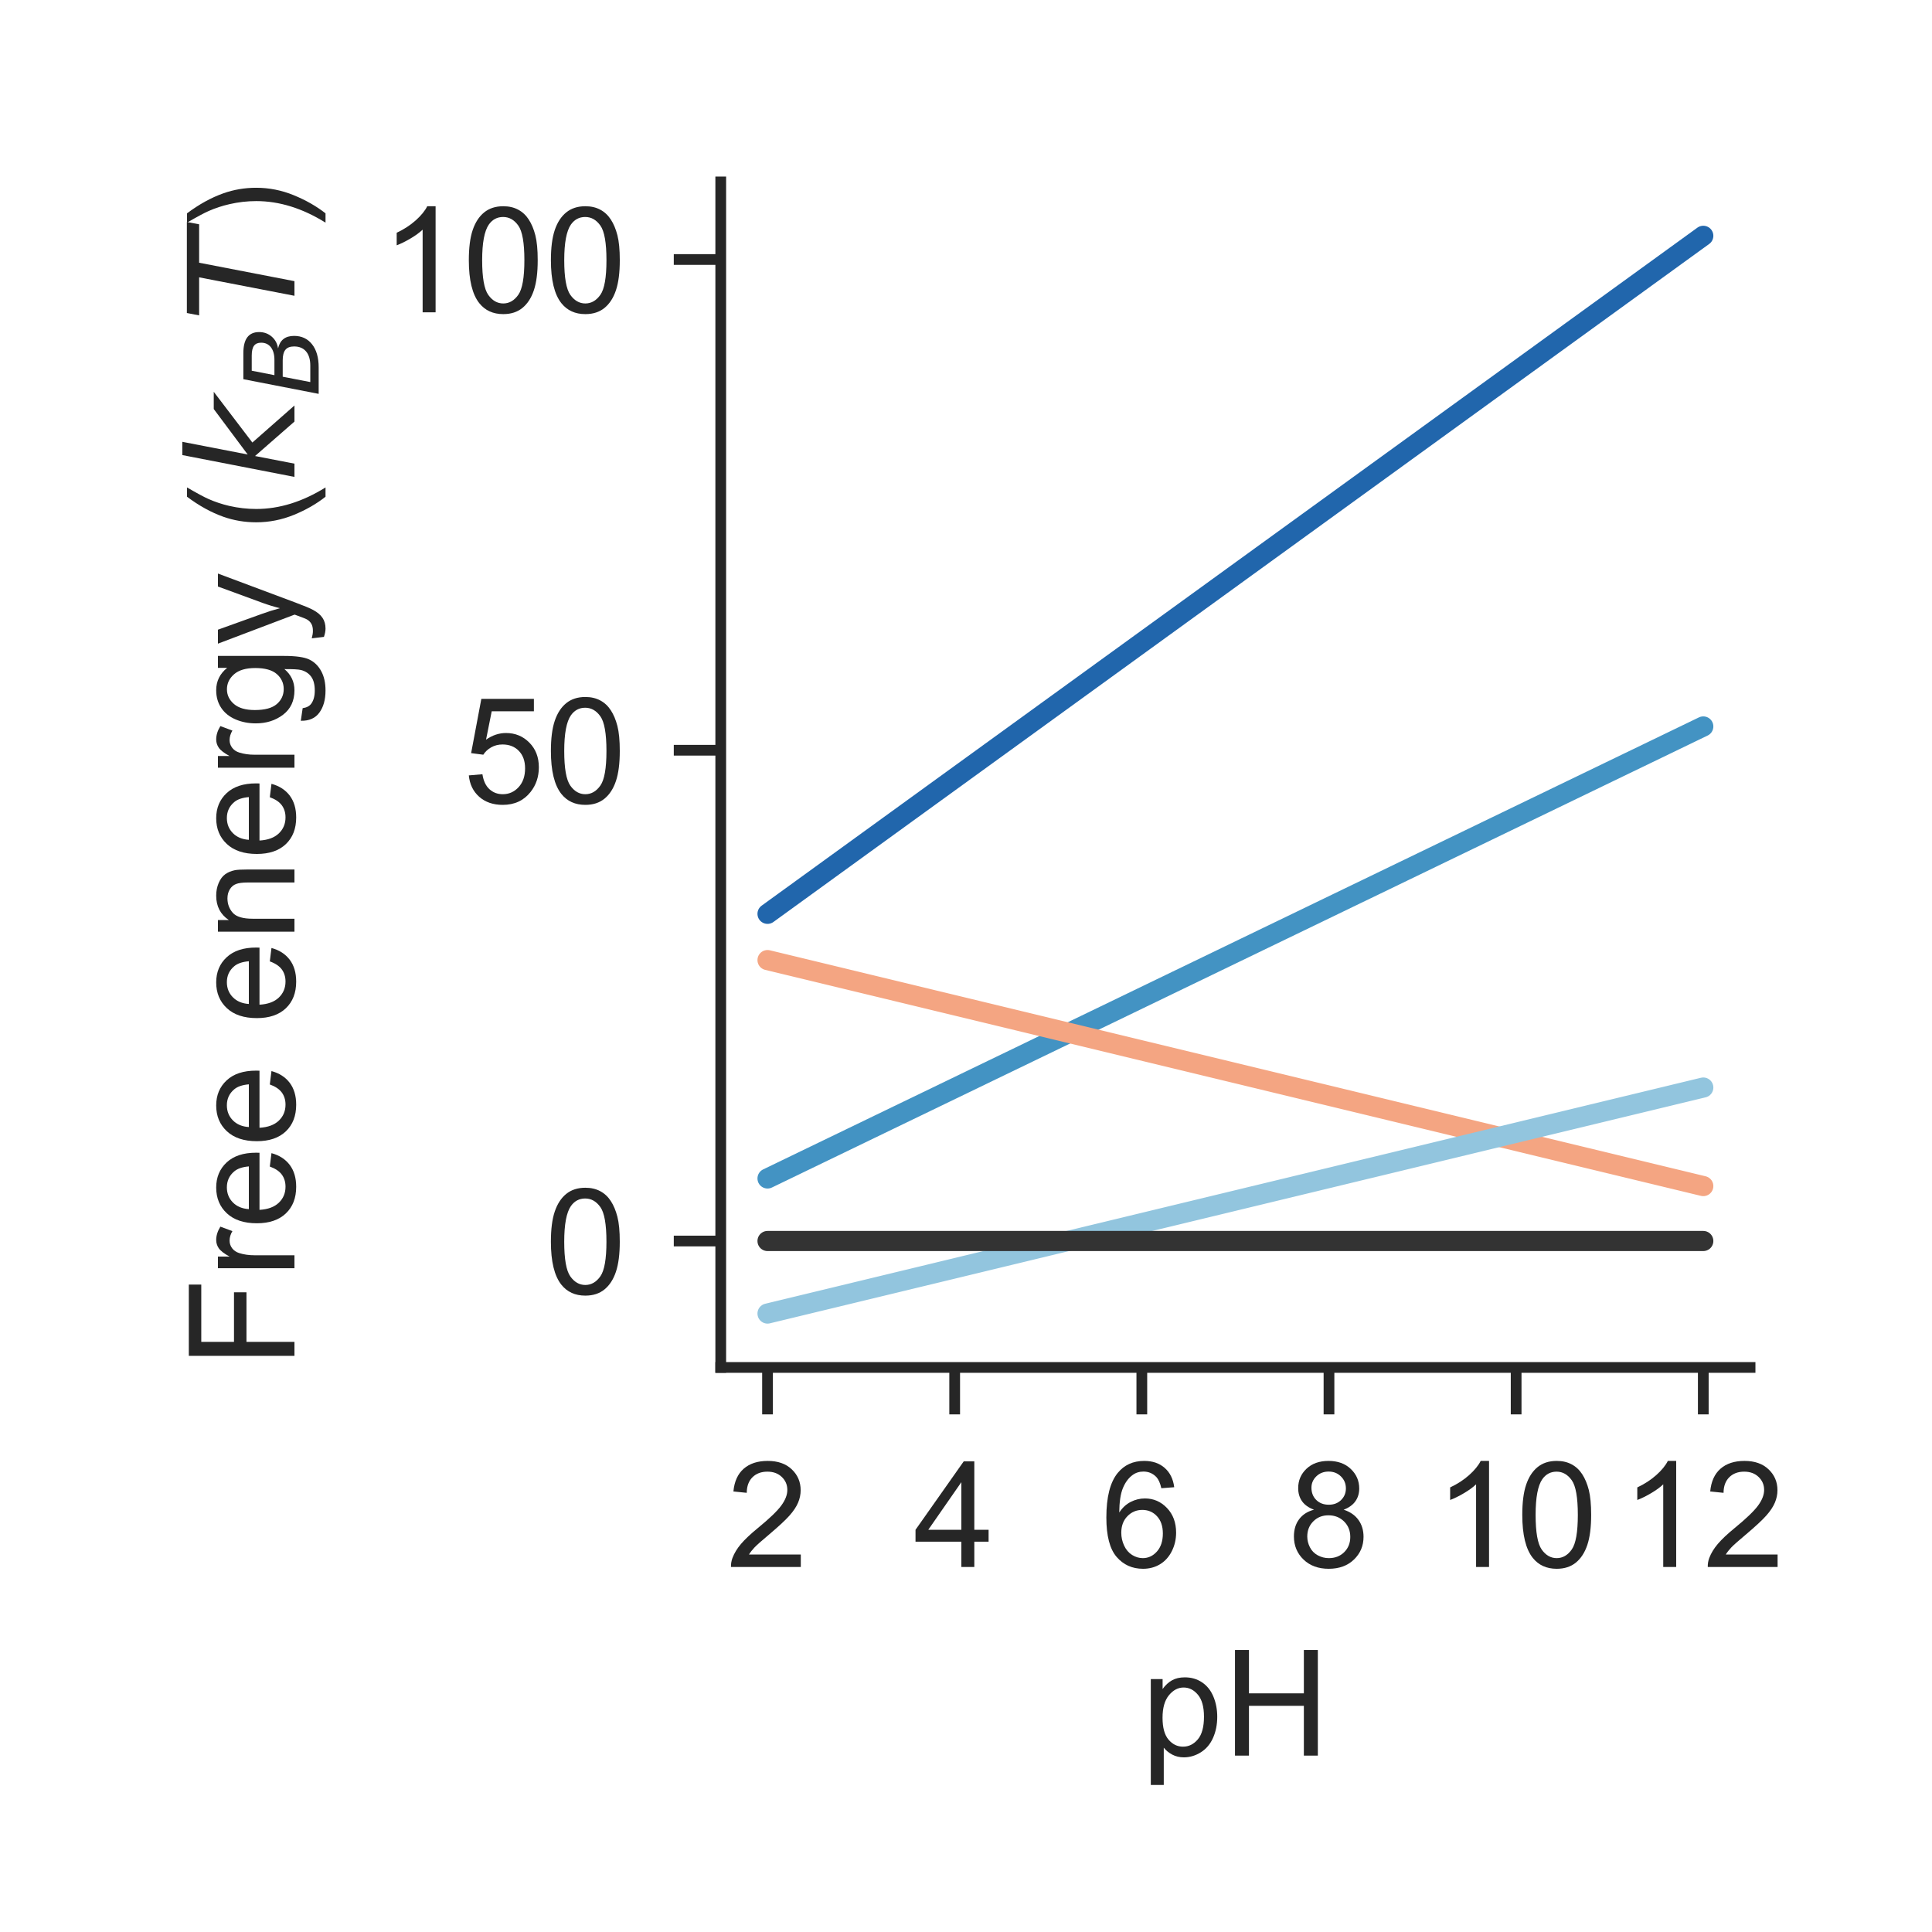 <?xml version="1.0" encoding="utf-8" standalone="no"?>
<!DOCTYPE svg PUBLIC "-//W3C//DTD SVG 1.1//EN"
  "http://www.w3.org/Graphics/SVG/1.1/DTD/svg11.dtd">
<!-- Created with matplotlib (http://matplotlib.org/) -->
<svg height="144pt" version="1.1" viewBox="0 0 144 144" width="144pt" xmlns="http://www.w3.org/2000/svg" xmlns:xlink="http://www.w3.org/1999/xlink">
 <defs>
  <style type="text/css">
*{stroke-linecap:butt;stroke-linejoin:round;}
  </style>
 </defs>
 <g id="figure_1">
  <g id="patch_1">
   <path d="M 0 144 
L 144 144 
L 144 0 
L 0 0 
z
" style="fill:#ffffff;"/>
  </g>
  <g id="axes_1">
   <g id="patch_2">
    <path d="M 53.72 101.92 
L 130.44 101.92 
L 130.44 13.56 
L 53.72 13.56 
z
" style="fill:#ffffff;"/>
   </g>
   <g id="matplotlib.axis_1">
    <g id="xtick_1">
     <g id="line2d_1">
      <defs>
       <path d="M 0 0 
L 0 3.5 
" id="m14fd2dec07" style="stroke:#262626;stroke-width:0.8;"/>
      </defs>
      <g>
       <use style="fill:#262626;stroke:#262626;stroke-width:0.8;" x="57.207" xlink:href="#m14fd2dec07" y="101.92"/>
      </g>
     </g>
     <g id="text_1">
      <!-- 2 -->
      <defs>
       <path d="M 50.344 8.453 
L 50.344 0 
L 3.031 0 
Q 2.938 3.172 4.047 6.109 
Q 5.859 10.938 9.828 15.625 
Q 13.812 20.312 21.344 26.469 
Q 33.016 36.031 37.109 41.625 
Q 41.219 47.219 41.219 52.203 
Q 41.219 57.422 37.469 61 
Q 33.734 64.594 27.734 64.594 
Q 21.391 64.594 17.578 60.781 
Q 13.766 56.984 13.719 50.25 
L 4.688 51.172 
Q 5.609 61.281 11.656 66.578 
Q 17.719 71.875 27.938 71.875 
Q 38.234 71.875 44.234 66.156 
Q 50.25 60.453 50.25 52 
Q 50.25 47.703 48.484 43.547 
Q 46.734 39.406 42.656 34.812 
Q 38.578 30.219 29.109 22.219 
Q 21.188 15.578 18.938 13.203 
Q 16.703 10.844 15.234 8.453 
z
" id="ArialMT-32"/>
      </defs>
      <g style="fill:#262626;" transform="translate(54.149 116.794)scale(0.11 -0.11)">
       <use xlink:href="#ArialMT-32"/>
      </g>
     </g>
    </g>
    <g id="xtick_2">
     <g id="line2d_2">
      <g>
       <use style="fill:#262626;stroke:#262626;stroke-width:0.8;" x="71.156" xlink:href="#m14fd2dec07" y="101.92"/>
      </g>
     </g>
     <g id="text_2">
      <!-- 4 -->
      <defs>
       <path d="M 32.328 0 
L 32.328 17.141 
L 1.266 17.141 
L 1.266 25.203 
L 33.938 71.578 
L 41.109 71.578 
L 41.109 25.203 
L 50.781 25.203 
L 50.781 17.141 
L 41.109 17.141 
L 41.109 0 
z
M 32.328 25.203 
L 32.328 57.469 
L 9.906 25.203 
z
" id="ArialMT-34"/>
      </defs>
      <g style="fill:#262626;" transform="translate(68.098 116.794)scale(0.11 -0.11)">
       <use xlink:href="#ArialMT-34"/>
      </g>
     </g>
    </g>
    <g id="xtick_3">
     <g id="line2d_3">
      <g>
       <use style="fill:#262626;stroke:#262626;stroke-width:0.8;" x="85.105" xlink:href="#m14fd2dec07" y="101.92"/>
      </g>
     </g>
     <g id="text_3">
      <!-- 6 -->
      <defs>
       <path d="M 49.75 54.047 
L 41.016 53.375 
Q 39.844 58.547 37.703 60.891 
Q 34.125 64.656 28.906 64.656 
Q 24.703 64.656 21.531 62.312 
Q 17.391 59.281 14.984 53.469 
Q 12.594 47.656 12.5 36.922 
Q 15.672 41.75 20.266 44.094 
Q 24.859 46.438 29.891 46.438 
Q 38.672 46.438 44.844 39.969 
Q 51.031 33.5 51.031 23.25 
Q 51.031 16.5 48.125 10.719 
Q 45.219 4.938 40.141 1.859 
Q 35.062 -1.219 28.609 -1.219 
Q 17.625 -1.219 10.688 6.859 
Q 3.766 14.938 3.766 33.5 
Q 3.766 54.25 11.422 63.672 
Q 18.109 71.875 29.438 71.875 
Q 37.891 71.875 43.281 67.141 
Q 48.688 62.406 49.75 54.047 
z
M 13.875 23.188 
Q 13.875 18.656 15.797 14.5 
Q 17.719 10.359 21.188 8.172 
Q 24.656 6 28.469 6 
Q 34.031 6 38.031 10.484 
Q 42.047 14.984 42.047 22.703 
Q 42.047 30.125 38.078 34.391 
Q 34.125 38.672 28.125 38.672 
Q 22.172 38.672 18.016 34.391 
Q 13.875 30.125 13.875 23.188 
z
" id="ArialMT-36"/>
      </defs>
      <g style="fill:#262626;" transform="translate(82.047 116.794)scale(0.11 -0.11)">
       <use xlink:href="#ArialMT-36"/>
      </g>
     </g>
    </g>
    <g id="xtick_4">
     <g id="line2d_4">
      <g>
       <use style="fill:#262626;stroke:#262626;stroke-width:0.8;" x="99.055" xlink:href="#m14fd2dec07" y="101.92"/>
      </g>
     </g>
     <g id="text_4">
      <!-- 8 -->
      <defs>
       <path d="M 17.672 38.812 
Q 12.203 40.828 9.562 44.531 
Q 6.938 48.25 6.938 53.422 
Q 6.938 61.234 12.547 66.547 
Q 18.172 71.875 27.484 71.875 
Q 36.859 71.875 42.578 66.422 
Q 48.297 60.984 48.297 53.172 
Q 48.297 48.188 45.672 44.5 
Q 43.062 40.828 37.75 38.812 
Q 44.344 36.672 47.781 31.875 
Q 51.219 27.094 51.219 20.453 
Q 51.219 11.281 44.719 5.031 
Q 38.234 -1.219 27.641 -1.219 
Q 17.047 -1.219 10.547 5.047 
Q 4.047 11.328 4.047 20.703 
Q 4.047 27.688 7.594 32.391 
Q 11.141 37.109 17.672 38.812 
z
M 15.922 53.719 
Q 15.922 48.641 19.188 45.406 
Q 22.469 42.188 27.688 42.188 
Q 32.766 42.188 36.016 45.375 
Q 39.266 48.578 39.266 53.219 
Q 39.266 58.062 35.906 61.359 
Q 32.562 64.656 27.594 64.656 
Q 22.562 64.656 19.234 61.422 
Q 15.922 58.203 15.922 53.719 
z
M 13.094 20.656 
Q 13.094 16.891 14.875 13.375 
Q 16.656 9.859 20.172 7.922 
Q 23.688 6 27.734 6 
Q 34.031 6 38.125 10.047 
Q 42.234 14.109 42.234 20.359 
Q 42.234 26.703 38.016 30.859 
Q 33.797 35.016 27.438 35.016 
Q 21.234 35.016 17.156 30.906 
Q 13.094 26.812 13.094 20.656 
z
" id="ArialMT-38"/>
      </defs>
      <g style="fill:#262626;" transform="translate(95.996 116.794)scale(0.11 -0.11)">
       <use xlink:href="#ArialMT-38"/>
      </g>
     </g>
    </g>
    <g id="xtick_5">
     <g id="line2d_5">
      <g>
       <use style="fill:#262626;stroke:#262626;stroke-width:0.8;" x="113.004" xlink:href="#m14fd2dec07" y="101.92"/>
      </g>
     </g>
     <g id="text_5">
      <!-- 10 -->
      <defs>
       <path d="M 37.25 0 
L 28.469 0 
L 28.469 56 
Q 25.297 52.984 20.141 49.953 
Q 14.984 46.922 10.891 45.406 
L 10.891 53.906 
Q 18.266 57.375 23.781 62.297 
Q 29.297 67.234 31.594 71.875 
L 37.25 71.875 
z
" id="ArialMT-31"/>
       <path d="M 4.156 35.297 
Q 4.156 48 6.766 55.734 
Q 9.375 63.484 14.516 67.672 
Q 19.672 71.875 27.484 71.875 
Q 33.25 71.875 37.594 69.547 
Q 41.938 67.234 44.766 62.859 
Q 47.609 58.5 49.219 52.219 
Q 50.828 45.953 50.828 35.297 
Q 50.828 22.703 48.234 14.969 
Q 45.656 7.234 40.5 3 
Q 35.359 -1.219 27.484 -1.219 
Q 17.141 -1.219 11.234 6.203 
Q 4.156 15.141 4.156 35.297 
z
M 13.188 35.297 
Q 13.188 17.672 17.312 11.828 
Q 21.438 6 27.484 6 
Q 33.547 6 37.672 11.859 
Q 41.797 17.719 41.797 35.297 
Q 41.797 52.984 37.672 58.781 
Q 33.547 64.594 27.391 64.594 
Q 21.344 64.594 17.719 59.469 
Q 13.188 52.938 13.188 35.297 
z
" id="ArialMT-30"/>
      </defs>
      <g style="fill:#262626;" transform="translate(106.887 116.794)scale(0.11 -0.11)">
       <use xlink:href="#ArialMT-31"/>
       <use x="55.615" xlink:href="#ArialMT-30"/>
      </g>
     </g>
    </g>
    <g id="xtick_6">
     <g id="line2d_6">
      <g>
       <use style="fill:#262626;stroke:#262626;stroke-width:0.8;" x="126.953" xlink:href="#m14fd2dec07" y="101.92"/>
      </g>
     </g>
     <g id="text_6">
      <!-- 12 -->
      <g style="fill:#262626;" transform="translate(120.836 116.794)scale(0.11 -0.11)">
       <use xlink:href="#ArialMT-31"/>
       <use x="55.615" xlink:href="#ArialMT-32"/>
      </g>
     </g>
    </g>
    <g id="text_7">
     <!-- pH -->
     <defs>
      <path d="M 6.594 -19.875 
L 6.594 51.859 
L 14.594 51.859 
L 14.594 45.125 
Q 17.438 49.078 21 51.047 
Q 24.562 53.031 29.641 53.031 
Q 36.281 53.031 41.359 49.609 
Q 46.438 46.188 49.016 39.953 
Q 51.609 33.734 51.609 26.312 
Q 51.609 18.359 48.75 11.984 
Q 45.906 5.609 40.453 2.219 
Q 35.016 -1.172 29 -1.172 
Q 24.609 -1.172 21.109 0.688 
Q 17.625 2.547 15.375 5.375 
L 15.375 -19.875 
z
M 14.547 25.641 
Q 14.547 15.625 18.594 10.844 
Q 22.656 6.062 28.422 6.062 
Q 34.281 6.062 38.453 11.016 
Q 42.625 15.969 42.625 26.375 
Q 42.625 36.281 38.547 41.203 
Q 34.469 46.141 28.812 46.141 
Q 23.188 46.141 18.859 40.891 
Q 14.547 35.641 14.547 25.641 
z
" id="ArialMT-70"/>
      <path d="M 8.016 0 
L 8.016 71.578 
L 17.484 71.578 
L 17.484 42.188 
L 54.688 42.188 
L 54.688 71.578 
L 64.156 71.578 
L 64.156 0 
L 54.688 0 
L 54.688 33.734 
L 17.484 33.734 
L 17.484 0 
z
" id="ArialMT-48"/>
     </defs>
     <g style="fill:#262626;" transform="translate(85.049 130.853)scale(0.11 -0.11)">
      <use xlink:href="#ArialMT-70"/>
      <use x="55.615" xlink:href="#ArialMT-48"/>
     </g>
    </g>
   </g>
   <g id="matplotlib.axis_2">
    <g id="ytick_1">
     <g id="line2d_7">
      <defs>
       <path d="M 0 0 
L -3.5 0 
" id="m16bbc9a597" style="stroke:#262626;stroke-width:0.8;"/>
      </defs>
      <g>
       <use style="fill:#262626;stroke:#262626;stroke-width:0.8;" x="53.72" xlink:href="#m16bbc9a597" y="92.497"/>
      </g>
     </g>
     <g id="text_8">
      <!-- 0 -->
      <g style="fill:#262626;" transform="translate(40.603 96.434)scale(0.11 -0.11)">
       <use xlink:href="#ArialMT-30"/>
      </g>
     </g>
    </g>
    <g id="ytick_2">
     <g id="line2d_8">
      <g>
       <use style="fill:#262626;stroke:#262626;stroke-width:0.8;" x="53.72" xlink:href="#m16bbc9a597" y="55.919"/>
      </g>
     </g>
     <g id="text_9">
      <!-- 50 -->
      <defs>
       <path d="M 4.156 18.75 
L 13.375 19.531 
Q 14.406 12.797 18.141 9.391 
Q 21.875 6 27.156 6 
Q 33.5 6 37.891 10.781 
Q 42.281 15.578 42.281 23.484 
Q 42.281 31 38.062 35.344 
Q 33.844 39.703 27 39.703 
Q 22.75 39.703 19.328 37.766 
Q 15.922 35.844 13.969 32.766 
L 5.719 33.844 
L 12.641 70.609 
L 48.25 70.609 
L 48.25 62.203 
L 19.672 62.203 
L 15.828 42.969 
Q 22.266 47.469 29.344 47.469 
Q 38.719 47.469 45.156 40.969 
Q 51.609 34.469 51.609 24.266 
Q 51.609 14.547 45.953 7.469 
Q 39.062 -1.219 27.156 -1.219 
Q 17.391 -1.219 11.203 4.25 
Q 5.031 9.719 4.156 18.75 
z
" id="ArialMT-35"/>
      </defs>
      <g style="fill:#262626;" transform="translate(34.486 59.856)scale(0.11 -0.11)">
       <use xlink:href="#ArialMT-35"/>
       <use x="55.615" xlink:href="#ArialMT-30"/>
      </g>
     </g>
    </g>
    <g id="ytick_3">
     <g id="line2d_9">
      <g>
       <use style="fill:#262626;stroke:#262626;stroke-width:0.8;" x="53.72" xlink:href="#m16bbc9a597" y="19.341"/>
      </g>
     </g>
     <g id="text_10">
      <!-- 100 -->
      <g style="fill:#262626;" transform="translate(28.369 23.278)scale(0.11 -0.11)">
       <use xlink:href="#ArialMT-31"/>
       <use x="55.615" xlink:href="#ArialMT-30"/>
       <use x="111.23" xlink:href="#ArialMT-30"/>
      </g>
     </g>
    </g>
    <g id="text_11">
     <!-- Free energy ($k_B T$) -->
     <defs>
      <path d="M 8.203 0 
L 8.203 71.578 
L 56.5 71.578 
L 56.5 63.141 
L 17.672 63.141 
L 17.672 40.969 
L 51.266 40.969 
L 51.266 32.516 
L 17.672 32.516 
L 17.672 0 
z
" id="ArialMT-46"/>
      <path d="M 6.5 0 
L 6.5 51.859 
L 14.406 51.859 
L 14.406 44 
Q 17.438 49.516 20 51.266 
Q 22.562 53.031 25.641 53.031 
Q 30.078 53.031 34.672 50.203 
L 31.641 42.047 
Q 28.422 43.953 25.203 43.953 
Q 22.312 43.953 20.016 42.219 
Q 17.719 40.484 16.75 37.406 
Q 15.281 32.719 15.281 27.156 
L 15.281 0 
z
" id="ArialMT-72"/>
      <path d="M 42.094 16.703 
L 51.172 15.578 
Q 49.031 7.625 43.219 3.219 
Q 37.406 -1.172 28.375 -1.172 
Q 17 -1.172 10.328 5.828 
Q 3.656 12.844 3.656 25.484 
Q 3.656 38.578 10.391 45.797 
Q 17.141 53.031 27.875 53.031 
Q 38.281 53.031 44.875 45.953 
Q 51.469 38.875 51.469 26.031 
Q 51.469 25.25 51.422 23.688 
L 12.75 23.688 
Q 13.234 15.141 17.578 10.594 
Q 21.922 6.062 28.422 6.062 
Q 33.25 6.062 36.672 8.594 
Q 40.094 11.141 42.094 16.703 
z
M 13.234 30.906 
L 42.188 30.906 
Q 41.609 37.453 38.875 40.719 
Q 34.672 45.797 27.984 45.797 
Q 21.922 45.797 17.797 41.75 
Q 13.672 37.703 13.234 30.906 
z
" id="ArialMT-65"/>
      <path id="ArialMT-20"/>
      <path d="M 6.594 0 
L 6.594 51.859 
L 14.5 51.859 
L 14.5 44.484 
Q 20.219 53.031 31 53.031 
Q 35.688 53.031 39.625 51.344 
Q 43.562 49.656 45.516 46.922 
Q 47.469 44.188 48.25 40.438 
Q 48.734 37.984 48.734 31.891 
L 48.734 0 
L 39.938 0 
L 39.938 31.547 
Q 39.938 36.922 38.906 39.578 
Q 37.891 42.234 35.281 43.812 
Q 32.672 45.406 29.156 45.406 
Q 23.531 45.406 19.453 41.844 
Q 15.375 38.281 15.375 28.328 
L 15.375 0 
z
" id="ArialMT-6e"/>
      <path d="M 4.984 -4.297 
L 13.531 -5.562 
Q 14.062 -9.516 16.5 -11.328 
Q 19.781 -13.766 25.438 -13.766 
Q 31.547 -13.766 34.859 -11.328 
Q 38.188 -8.891 39.359 -4.5 
Q 40.047 -1.812 39.984 6.781 
Q 34.234 0 25.641 0 
Q 14.938 0 9.078 7.719 
Q 3.219 15.438 3.219 26.219 
Q 3.219 33.641 5.906 39.906 
Q 8.594 46.188 13.688 49.609 
Q 18.797 53.031 25.688 53.031 
Q 34.859 53.031 40.828 45.609 
L 40.828 51.859 
L 48.922 51.859 
L 48.922 7.031 
Q 48.922 -5.078 46.453 -10.125 
Q 44 -15.188 38.641 -18.109 
Q 33.297 -21.047 25.484 -21.047 
Q 16.219 -21.047 10.5 -16.875 
Q 4.781 -12.703 4.984 -4.297 
z
M 12.25 26.859 
Q 12.25 16.656 16.297 11.969 
Q 20.359 7.281 26.469 7.281 
Q 32.516 7.281 36.609 11.938 
Q 40.719 16.609 40.719 26.562 
Q 40.719 36.078 36.5 40.906 
Q 32.281 45.75 26.312 45.75 
Q 20.453 45.75 16.344 40.984 
Q 12.25 36.234 12.25 26.859 
z
" id="ArialMT-67"/>
      <path d="M 6.203 -19.969 
L 5.219 -11.719 
Q 8.109 -12.5 10.25 -12.5 
Q 13.188 -12.5 14.938 -11.516 
Q 16.703 -10.547 17.828 -8.797 
Q 18.656 -7.469 20.516 -2.25 
Q 20.75 -1.516 21.297 -0.094 
L 1.609 51.859 
L 11.078 51.859 
L 21.875 21.828 
Q 23.969 16.109 25.641 9.812 
Q 27.156 15.875 29.25 21.625 
L 40.328 51.859 
L 49.125 51.859 
L 29.391 -0.875 
Q 26.219 -9.422 24.469 -12.641 
Q 22.125 -17 19.094 -19.016 
Q 16.062 -21.047 11.859 -21.047 
Q 9.328 -21.047 6.203 -19.969 
z
" id="ArialMT-79"/>
      <path d="M 23.391 -21.047 
Q 16.109 -11.859 11.078 0.438 
Q 6.062 12.75 6.062 25.922 
Q 6.062 37.547 9.812 48.188 
Q 14.203 60.547 23.391 72.797 
L 29.688 72.797 
Q 23.781 62.641 21.875 58.297 
Q 18.891 51.562 17.188 44.234 
Q 15.094 35.109 15.094 25.875 
Q 15.094 2.391 29.688 -21.047 
z
" id="ArialMT-28"/>
      <path d="M 18.312 75.984 
L 27.297 75.984 
L 18.703 31.688 
L 49.516 54.688 
L 61.188 54.688 
L 26.812 28.516 
L 51.906 0 
L 41.016 0 
L 17.672 26.703 
L 12.5 0 
L 3.516 0 
z
" id="DejaVuSans-Oblique-6b"/>
      <path d="M 16.891 72.906 
L 42.094 72.906 
Q 52.344 72.906 57.422 69.094 
Q 62.5 65.281 62.5 57.625 
Q 62.5 50.594 58.125 45.484 
Q 53.766 40.375 46.688 39.312 
Q 52.734 37.938 55.766 34.078 
Q 58.797 30.219 58.797 23.781 
Q 58.797 12.797 50.656 6.391 
Q 42.531 0 28.422 0 
L 2.688 0 
z
M 19.281 34.812 
L 14.109 8.109 
L 29.984 8.109 
Q 38.922 8.109 43.75 12.203 
Q 48.578 16.312 48.578 23.781 
Q 48.578 29.547 45.375 32.172 
Q 42.188 34.812 35.109 34.812 
z
M 25.094 64.797 
L 20.797 42.828 
L 35.5 42.828 
Q 43.359 42.828 47.781 46.234 
Q 52.203 49.656 52.203 55.719 
Q 52.203 60.453 49.219 62.625 
Q 46.234 64.797 39.703 64.797 
z
" id="DejaVuSans-Oblique-42"/>
      <path d="M 5.906 72.906 
L 67.578 72.906 
L 66.016 64.594 
L 39.984 64.594 
L 27.484 0 
L 17.578 0 
L 30.078 64.594 
L 4.297 64.594 
z
" id="DejaVuSans-Oblique-54"/>
      <path d="M 12.359 -21.047 
L 6.062 -21.047 
Q 20.656 2.391 20.656 25.875 
Q 20.656 35.062 18.562 44.094 
Q 16.891 51.422 13.922 58.156 
Q 12.016 62.547 6.062 72.797 
L 12.359 72.797 
Q 21.531 60.547 25.922 48.188 
Q 29.688 37.547 29.688 25.922 
Q 29.688 12.75 24.625 0.438 
Q 19.578 -11.859 12.359 -21.047 
z
" id="ArialMT-29"/>
     </defs>
     <g style="fill:#262626;" transform="translate(21.949 101.96)rotate(-90)scale(0.11 -0.11)">
      <use transform="translate(0 0.016)" xlink:href="#ArialMT-46"/>
      <use transform="translate(61.084 0.016)" xlink:href="#ArialMT-72"/>
      <use transform="translate(94.385 0.016)" xlink:href="#ArialMT-65"/>
      <use transform="translate(150 0.016)" xlink:href="#ArialMT-65"/>
      <use transform="translate(205.615 0.016)" xlink:href="#ArialMT-20"/>
      <use transform="translate(233.398 0.016)" xlink:href="#ArialMT-65"/>
      <use transform="translate(289.014 0.016)" xlink:href="#ArialMT-6e"/>
      <use transform="translate(344.629 0.016)" xlink:href="#ArialMT-65"/>
      <use transform="translate(400.244 0.016)" xlink:href="#ArialMT-72"/>
      <use transform="translate(433.545 0.016)" xlink:href="#ArialMT-67"/>
      <use transform="translate(489.16 0.016)" xlink:href="#ArialMT-79"/>
      <use transform="translate(539.16 0.016)" xlink:href="#ArialMT-20"/>
      <use transform="translate(566.943 0.016)" xlink:href="#ArialMT-28"/>
      <use transform="translate(600.244 0.016)" xlink:href="#DejaVuSans-Oblique-6b"/>
      <use transform="translate(658.154 -16.391)scale(0.7)" xlink:href="#DejaVuSans-Oblique-42"/>
      <use transform="translate(708.911 0.016)" xlink:href="#DejaVuSans-Oblique-54"/>
      <use transform="translate(769.995 0.016)" xlink:href="#ArialMT-29"/>
     </g>
    </g>
   </g>
   <g id="patch_3">
    <path d="M 53.72 101.92 
L 53.72 13.56 
" style="fill:none;stroke:#262626;stroke-linecap:square;stroke-linejoin:miter;stroke-width:0.8;"/>
   </g>
   <g id="patch_4">
    <path d="M 53.72 101.92 
L 130.44 101.92 
" style="fill:none;stroke:#262626;stroke-linecap:square;stroke-linejoin:miter;stroke-width:0.8;"/>
   </g>
   <g id="line2d_10">
    <path clip-path="url(#pc807365eed)" d="M 57.207 68.111 
L 57.905 67.605 
L 58.602 67.1 
L 59.3 66.595 
L 59.997 66.089 
L 60.695 65.584 
L 61.392 65.079 
L 62.089 64.573 
L 62.787 64.068 
L 63.484 63.563 
L 64.182 63.057 
L 64.879 62.552 
L 65.577 62.047 
L 66.274 61.541 
L 66.972 61.036 
L 67.669 60.53 
L 68.367 60.025 
L 69.064 59.52 
L 69.761 59.014 
L 70.459 58.509 
L 71.156 58.004 
L 71.854 57.498 
L 72.551 56.993 
L 73.249 56.488 
L 73.946 55.982 
L 74.644 55.477 
L 75.341 54.972 
L 76.039 54.466 
L 76.736 53.961 
L 77.433 53.456 
L 78.131 52.95 
L 78.828 52.445 
L 79.526 51.94 
L 80.223 51.434 
L 80.921 50.929 
L 81.618 50.424 
L 82.316 49.918 
L 83.013 49.413 
L 83.711 48.908 
L 84.408 48.402 
L 85.105 47.897 
L 85.803 47.392 
L 86.5 46.886 
L 87.198 46.381 
L 87.895 45.876 
L 88.593 45.37 
L 89.29 44.865 
L 89.988 44.36 
L 90.685 43.854 
L 91.383 43.349 
L 92.08 42.843 
L 92.777 42.338 
L 93.475 41.833 
L 94.172 41.327 
L 94.87 40.822 
L 95.567 40.317 
L 96.265 39.811 
L 96.962 39.306 
L 97.66 38.801 
L 98.357 38.295 
L 99.055 37.79 
L 99.752 37.285 
L 100.449 36.779 
L 101.147 36.274 
L 101.844 35.769 
L 102.542 35.263 
L 103.239 34.758 
L 103.937 34.253 
L 104.634 33.747 
L 105.332 33.242 
L 106.029 32.737 
L 106.727 32.231 
L 107.424 31.726 
L 108.121 31.221 
L 108.819 30.715 
L 109.516 30.21 
L 110.214 29.705 
L 110.911 29.199 
L 111.609 28.694 
L 112.306 28.189 
L 113.004 27.683 
L 113.701 27.178 
L 114.399 26.673 
L 115.096 26.167 
L 115.793 25.662 
L 116.491 25.157 
L 117.188 24.651 
L 117.886 24.146 
L 118.583 23.64 
L 119.281 23.135 
L 119.978 22.63 
L 120.676 22.124 
L 121.373 21.619 
L 122.071 21.114 
L 122.768 20.608 
L 123.465 20.103 
L 124.163 19.598 
L 124.86 19.092 
L 125.558 18.587 
L 126.255 18.082 
L 126.953 17.576 
" style="fill:none;stroke:#2166ac;stroke-linecap:round;stroke-width:1.5;"/>
   </g>
   <g id="line2d_11">
    <path clip-path="url(#pc807365eed)" d="M 57.207 87.836 
L 57.905 87.499 
L 58.602 87.162 
L 59.3 86.825 
L 59.997 86.488 
L 60.695 86.151 
L 61.392 85.814 
L 62.089 85.478 
L 62.787 85.141 
L 63.484 84.804 
L 64.182 84.467 
L 64.879 84.13 
L 65.577 83.793 
L 66.274 83.456 
L 66.972 83.119 
L 67.669 82.782 
L 68.367 82.446 
L 69.064 82.109 
L 69.761 81.772 
L 70.459 81.435 
L 71.156 81.098 
L 71.854 80.761 
L 72.551 80.424 
L 73.249 80.087 
L 73.946 79.75 
L 74.644 79.413 
L 75.341 79.077 
L 76.039 78.74 
L 76.736 78.403 
L 77.433 78.066 
L 78.131 77.729 
L 78.828 77.392 
L 79.526 77.055 
L 80.223 76.718 
L 80.921 76.381 
L 81.618 76.044 
L 82.316 75.708 
L 83.013 75.371 
L 83.711 75.034 
L 84.408 74.697 
L 85.105 74.36 
L 85.803 74.023 
L 86.5 73.686 
L 87.198 73.349 
L 87.895 73.012 
L 88.593 72.676 
L 89.29 72.339 
L 89.988 72.002 
L 90.685 71.665 
L 91.383 71.328 
L 92.08 70.991 
L 92.777 70.654 
L 93.475 70.317 
L 94.172 69.98 
L 94.87 69.643 
L 95.567 69.307 
L 96.265 68.97 
L 96.962 68.633 
L 97.66 68.296 
L 98.357 67.959 
L 99.055 67.622 
L 99.752 67.285 
L 100.449 66.948 
L 101.147 66.611 
L 101.844 66.275 
L 102.542 65.938 
L 103.239 65.601 
L 103.937 65.264 
L 104.634 64.927 
L 105.332 64.59 
L 106.029 64.253 
L 106.727 63.916 
L 107.424 63.579 
L 108.121 63.242 
L 108.819 62.906 
L 109.516 62.569 
L 110.214 62.232 
L 110.911 61.895 
L 111.609 61.558 
L 112.306 61.221 
L 113.004 60.884 
L 113.701 60.547 
L 114.399 60.21 
L 115.096 59.874 
L 115.793 59.537 
L 116.491 59.2 
L 117.188 58.863 
L 117.886 58.526 
L 118.583 58.189 
L 119.281 57.852 
L 119.978 57.515 
L 120.676 57.178 
L 121.373 56.841 
L 122.071 56.505 
L 122.768 56.168 
L 123.465 55.831 
L 124.163 55.494 
L 124.86 55.157 
L 125.558 54.82 
L 126.255 54.483 
L 126.953 54.146 
" style="fill:none;stroke:#4393c3;stroke-linecap:round;stroke-width:1.5;"/>
   </g>
   <g id="line2d_12">
    <path clip-path="url(#pc807365eed)" d="M 57.207 71.559 
L 57.905 71.727 
L 58.602 71.896 
L 59.3 72.064 
L 59.997 72.232 
L 60.695 72.401 
L 61.392 72.569 
L 62.089 72.738 
L 62.787 72.906 
L 63.484 73.075 
L 64.182 73.243 
L 64.879 73.412 
L 65.577 73.58 
L 66.274 73.748 
L 66.972 73.917 
L 67.669 74.085 
L 68.367 74.254 
L 69.064 74.422 
L 69.761 74.591 
L 70.459 74.759 
L 71.156 74.928 
L 71.854 75.096 
L 72.551 75.264 
L 73.249 75.433 
L 73.946 75.601 
L 74.644 75.77 
L 75.341 75.938 
L 76.039 76.107 
L 76.736 76.275 
L 77.433 76.444 
L 78.131 76.612 
L 78.828 76.781 
L 79.526 76.949 
L 80.223 77.117 
L 80.921 77.286 
L 81.618 77.454 
L 82.316 77.623 
L 83.013 77.791 
L 83.711 77.96 
L 84.408 78.128 
L 85.105 78.297 
L 85.803 78.465 
L 86.5 78.633 
L 87.198 78.802 
L 87.895 78.97 
L 88.593 79.139 
L 89.29 79.307 
L 89.988 79.476 
L 90.685 79.644 
L 91.383 79.813 
L 92.08 79.981 
L 92.777 80.149 
L 93.475 80.318 
L 94.172 80.486 
L 94.87 80.655 
L 95.567 80.823 
L 96.265 80.992 
L 96.962 81.16 
L 97.66 81.329 
L 98.357 81.497 
L 99.055 81.665 
L 99.752 81.834 
L 100.449 82.002 
L 101.147 82.171 
L 101.844 82.339 
L 102.542 82.508 
L 103.239 82.676 
L 103.937 82.845 
L 104.634 83.013 
L 105.332 83.182 
L 106.029 83.35 
L 106.727 83.518 
L 107.424 83.687 
L 108.121 83.855 
L 108.819 84.024 
L 109.516 84.192 
L 110.214 84.361 
L 110.911 84.529 
L 111.609 84.698 
L 112.306 84.866 
L 113.004 85.034 
L 113.701 85.203 
L 114.399 85.371 
L 115.096 85.54 
L 115.793 85.708 
L 116.491 85.877 
L 117.188 86.045 
L 117.886 86.214 
L 118.583 86.382 
L 119.281 86.55 
L 119.978 86.719 
L 120.676 86.887 
L 121.373 87.056 
L 122.071 87.224 
L 122.768 87.393 
L 123.465 87.561 
L 124.163 87.73 
L 124.86 87.898 
L 125.558 88.066 
L 126.255 88.235 
L 126.953 88.403 
" style="fill:none;stroke:#f4a582;stroke-linecap:round;stroke-width:1.5;"/>
   </g>
   <g id="line2d_13">
    <path clip-path="url(#pc807365eed)" d="M 57.207 97.904 
L 57.905 97.735 
L 58.602 97.567 
L 59.3 97.398 
L 59.997 97.23 
L 60.695 97.061 
L 61.392 96.893 
L 62.089 96.725 
L 62.787 96.556 
L 63.484 96.388 
L 64.182 96.219 
L 64.879 96.051 
L 65.577 95.882 
L 66.274 95.714 
L 66.972 95.545 
L 67.669 95.377 
L 68.367 95.208 
L 69.064 95.04 
L 69.761 94.872 
L 70.459 94.703 
L 71.156 94.535 
L 71.854 94.366 
L 72.551 94.198 
L 73.249 94.029 
L 73.946 93.861 
L 74.644 93.692 
L 75.341 93.524 
L 76.039 93.356 
L 76.736 93.187 
L 77.433 93.019 
L 78.131 92.85 
L 78.828 92.682 
L 79.526 92.513 
L 80.223 92.345 
L 80.921 92.176 
L 81.618 92.008 
L 82.316 91.84 
L 83.013 91.671 
L 83.711 91.503 
L 84.408 91.334 
L 85.105 91.166 
L 85.803 90.997 
L 86.5 90.829 
L 87.198 90.66 
L 87.895 90.492 
L 88.593 90.323 
L 89.29 90.155 
L 89.988 89.987 
L 90.685 89.818 
L 91.383 89.65 
L 92.08 89.481 
L 92.777 89.313 
L 93.475 89.144 
L 94.172 88.976 
L 94.87 88.807 
L 95.567 88.639 
L 96.265 88.471 
L 96.962 88.302 
L 97.66 88.134 
L 98.357 87.965 
L 99.055 87.797 
L 99.752 87.628 
L 100.449 87.46 
L 101.147 87.291 
L 101.844 87.123 
L 102.542 86.955 
L 103.239 86.786 
L 103.937 86.618 
L 104.634 86.449 
L 105.332 86.281 
L 106.029 86.112 
L 106.727 85.944 
L 107.424 85.775 
L 108.121 85.607 
L 108.819 85.439 
L 109.516 85.27 
L 110.214 85.102 
L 110.911 84.933 
L 111.609 84.765 
L 112.306 84.596 
L 113.004 84.428 
L 113.701 84.259 
L 114.399 84.091 
L 115.096 83.922 
L 115.793 83.754 
L 116.491 83.586 
L 117.188 83.417 
L 117.886 83.249 
L 118.583 83.08 
L 119.281 82.912 
L 119.978 82.743 
L 120.676 82.575 
L 121.373 82.406 
L 122.071 82.238 
L 122.768 82.07 
L 123.465 81.901 
L 124.163 81.733 
L 124.86 81.564 
L 125.558 81.396 
L 126.255 81.227 
L 126.953 81.059 
" style="fill:none;stroke:#92c5de;stroke-linecap:round;stroke-width:1.5;"/>
   </g>
   <g id="line2d_14">
    <path clip-path="url(#pc807365eed)" d="M 57.207 92.497 
L 57.905 92.497 
L 58.602 92.497 
L 59.3 92.497 
L 59.997 92.497 
L 60.695 92.497 
L 61.392 92.497 
L 62.089 92.497 
L 62.787 92.497 
L 63.484 92.497 
L 64.182 92.497 
L 64.879 92.497 
L 65.577 92.497 
L 66.274 92.497 
L 66.972 92.497 
L 67.669 92.497 
L 68.367 92.497 
L 69.064 92.497 
L 69.761 92.497 
L 70.459 92.497 
L 71.156 92.497 
L 71.854 92.497 
L 72.551 92.497 
L 73.249 92.497 
L 73.946 92.497 
L 74.644 92.497 
L 75.341 92.497 
L 76.039 92.497 
L 76.736 92.497 
L 77.433 92.497 
L 78.131 92.497 
L 78.828 92.497 
L 79.526 92.497 
L 80.223 92.497 
L 80.921 92.497 
L 81.618 92.497 
L 82.316 92.497 
L 83.013 92.497 
L 83.711 92.497 
L 84.408 92.497 
L 85.105 92.497 
L 85.803 92.497 
L 86.5 92.497 
L 87.198 92.497 
L 87.895 92.497 
L 88.593 92.497 
L 89.29 92.497 
L 89.988 92.497 
L 90.685 92.497 
L 91.383 92.497 
L 92.08 92.497 
L 92.777 92.497 
L 93.475 92.497 
L 94.172 92.497 
L 94.87 92.497 
L 95.567 92.497 
L 96.265 92.497 
L 96.962 92.497 
L 97.66 92.497 
L 98.357 92.497 
L 99.055 92.497 
L 99.752 92.497 
L 100.449 92.497 
L 101.147 92.497 
L 101.844 92.497 
L 102.542 92.497 
L 103.239 92.497 
L 103.937 92.497 
L 104.634 92.497 
L 105.332 92.497 
L 106.029 92.497 
L 106.727 92.497 
L 107.424 92.497 
L 108.121 92.497 
L 108.819 92.497 
L 109.516 92.497 
L 110.214 92.497 
L 110.911 92.497 
L 111.609 92.497 
L 112.306 92.497 
L 113.004 92.497 
L 113.701 92.497 
L 114.399 92.497 
L 115.096 92.497 
L 115.793 92.497 
L 116.491 92.497 
L 117.188 92.497 
L 117.886 92.497 
L 118.583 92.497 
L 119.281 92.497 
L 119.978 92.497 
L 120.676 92.497 
L 121.373 92.497 
L 122.071 92.497 
L 122.768 92.497 
L 123.465 92.497 
L 124.163 92.497 
L 124.86 92.497 
L 125.558 92.497 
L 126.255 92.497 
L 126.953 92.497 
" style="fill:none;stroke:#333333;stroke-linecap:round;stroke-width:1.5;"/>
   </g>
  </g>
 </g>
 <defs>
  <clipPath id="pc807365eed">
   <rect height="88.36" width="76.72" x="53.72" y="13.56"/>
  </clipPath>
 </defs>
</svg>
